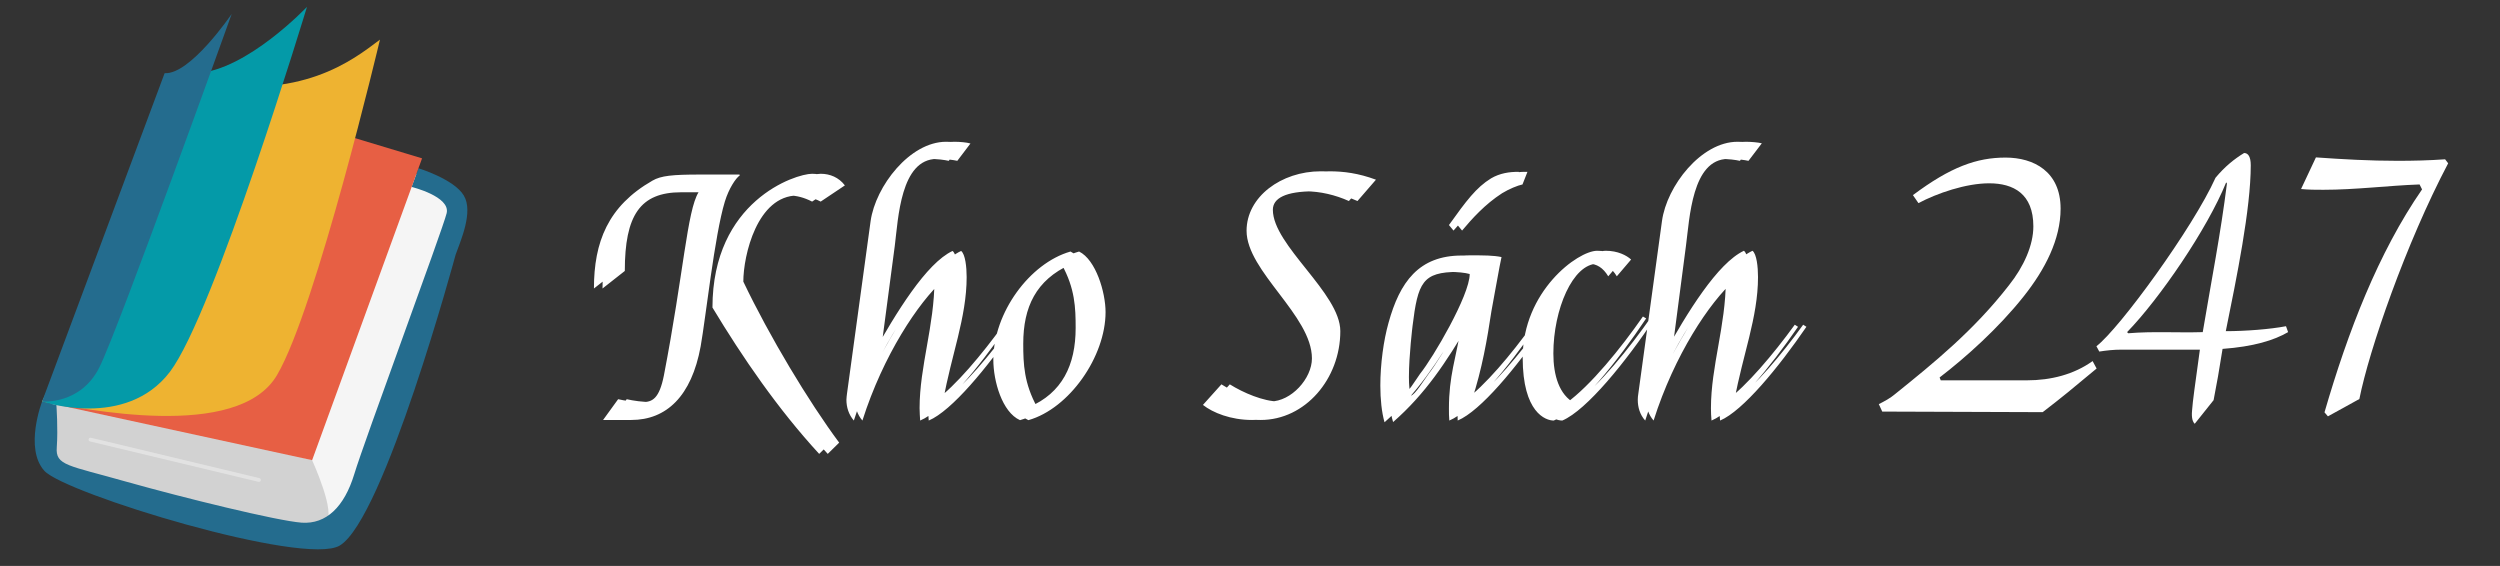 <svg version="1.2" xmlns="http://www.w3.org/2000/svg" viewBox="0 0 1312 297" width="1312" height="297">
	<rect x="0" y="0" width="1312" height="297" fill="#333333" stroke="none"/>
	<title>kho-sach-247-logo-svg</title>
	<style>
		.s0 { fill: #f5f5f5 } 
		.s1 { opacity: .6;fill: #bababa } 
		.s2 { fill: #246c8e } 
		.s3 { mix-blend-mode: multiply;fill: #e75f44 } 
		.s4 { fill: none;stroke: #e2e2e2;stroke-linecap: round;stroke-miterlimit:10;stroke-width: 2 } 
		.s5 { mix-blend-mode: multiply;fill: #eeb331 } 
		.s6 { mix-blend-mode: multiply;fill: #049aa8 } 
		.s7 { fill: #ffffff } 
	</style>
	<g id="BACKGROUND">
		<g id="&lt;Group&gt;">
			<g id="&lt;Group&gt;">
				<g id="&lt;Group&gt;">
					<path id="&lt;Path&gt;" class="s0" d="m149.8 281.1c-10.2-1.5-23.9-5.1-42.6-11.9-33.7-12.3-54.4-15.9-66.4-19.3-7.5-2.1-11.6-4.2-13.3-8.4q-0.3-0.6-0.5-1.4c-3.2-12.4 0.2-31.4 0.2-31.4l26.8-17.1 158.7-101.9c21.3 5 31.6 12.5 24.9 31.2-6.6 18.8-46.9 137.9-55 149.1-5.4 7.5-11.9 14-32.8 11.1z"/>
				</g>
				<path id="&lt;Path&gt;" class="s1" d="m170.8 273.9c-3.1 1.9-11.1 5.2-21 7.2-10.2-1.5-23.9-5.1-42.6-11.9-33.7-12.3-54.4-15.9-66.4-19.3-4.3-2.9-9.1-5.8-13.3-8.4q-0.3-0.6-0.5-1.4c-3.2-12.4 0.2-31.4 0.2-31.4l7.5 0.7 129.1 32.1c0 0 13.1 28.7 7 32.4z"/>
				<g id="&lt;Group&gt;">
					<path id="&lt;Path&gt;" class="s2" d="m239.1 133.7c0 0-37.5 138.7-60.8 152.6-18.4 11.1-144.2-27.3-155-39.2-10.7-11.8-1.2-36.4-1.2-36.4l7.5 1.9c0 0 0.9 12.3 0.2 22.1-0.8 9.7 5.9 9.4 36.5 18.1 30.6 8.6 79 20.5 92 21.5 13 0.9 22.4-8.4 27.6-25.4 5.1-17 46.4-128.3 48.5-137 2.1-8.8-18.4-13.8-18.4-13.8l3.6-9.8c0 0 18.7 5.7 23.8 14.3 5.2 8.6-1.8 24-4.3 31.1z"/>
				</g>
				<g id="&lt;Group&gt;">
					<path id="&lt;Path&gt;" class="s3" d="m101.8 47l119.7 36.1-57.7 158.4-141.7-30.8z"/>
				</g>
				<g id="&lt;Group&gt;">
					<path id="&lt;Path&gt;" fill-rule="evenodd" class="s4" d="m47.5 230.7l88.4 21.2"/>
				</g>
				<g id="&lt;Group&gt;">
					<path id="&lt;Path&gt;" class="s5" d="m103.1 43.1c55.1 9.8 81.7-11.3 96.3-22.3 0 0-33.4 141-54 176-20.5 35.1-102.2 17.5-123.3 13.9z"/>
				</g>
				<g id="&lt;Group&gt;">
					<path id="&lt;Path&gt;" class="s6" d="m103.3 38.4c26.3-1.5 57.8-34.8 57.8-34.8 0 0-48.7 160.9-71.9 191.5-23.3 30.6-67.1 15.6-67.1 15.6z"/>
				</g>
				<g id="&lt;Group&gt;">
					<path id="&lt;Path&gt;" class="s2" d="m86.4 38.4c13.5 0.9 35.2-31.1 35.2-31.1 0 0-59.4 165.4-69.4 185.4-9.9 19.9-30.1 18-30.1 18z"/>
				</g>
			</g>
		</g>
		<path id="Kho Sách" class="s7" aria-label="Kho Sách"  d="m372.1 91.6c-14.8 0-20.7 0.6-25.1 3.2-23.5 13.4-30.8 32.3-30.8 56.6l11.7-9.2c0-29.2 8-41.3 29.6-41.3h13.6c-6 9.7-7.8 42.3-18.2 96.2-2.4 12-5.9 13.9-11 13.9-4.6 0-9.6-0.7-13-1.5l-7.9 10.9h10.3c18.4 0 31.6-12.4 36.4-38.6 2.7-15.1 7.3-58.3 12.7-76 2.1-6.9 5.8-12.4 7.8-13.7l-0.1-0.5zm6.3 69.8c15.8 26.2 34.3 53.2 56 76.8l6-5.9c-16-21.5-36.6-55.8-50.3-84.5 0-13.8 7.3-45.2 28.5-45.2 3.8 0 7.8 1 12.1 3.2l12.7-8.5c-3.2-4.2-7.8-6.1-12.7-6.1-8.8 0-52.3 14.3-52.3 70.2zm-10.8-69.8c-14.8 0-20.7 0.6-25.2 3.2-23.4 13.4-30.7 32.3-30.7 56.6l11.7-9.2c0-29.2 8-41.3 29.6-41.3h13.6c-6 9.7-7.8 42.3-18.2 96.2-2.4 12-6 13.9-11 13.9-4.6 0-9.6-0.7-13-1.5l-7.9 10.9h10.3c18.4 0 31.6-12.4 36.4-38.6 2.7-15.1 7.3-58.3 12.7-76 2.1-6.9 5.8-12.4 7.8-13.7l-0.1-0.5zm6.3 69.8c15.8 26.2 34.3 53.2 56 76.8l6-5.9c-16-21.5-36.6-55.8-50.3-84.5 0-13.8 7.3-45.2 28.5-45.2 3.8 0 7.8 1 12.1 3.2l12.7-8.5c-3.2-4.2-7.8-6.1-12.7-6.1-8.8 0-52.3 14.3-52.3 70.2zm127.1-87c-19 0-37 23.3-39.6 41.6l-12.4 90.6c-0.2 1-0.3 2.2-0.3 3.2 0 3.9 1.2 7.8 3.9 10.9 10.9-34.3 29.4-62 42.3-73.6 0 23.6-7.8 45.2-7.8 67.1 0 2.3 0.1 4.5 0.3 6.5 12.1-5.1 30.8-27.9 45.4-49.1l-1.7-1.2c-11.2 15.6-25.3 32.3-35.7 39.8l-0.3-0.4c4-22.9 12.2-43.1 12.2-64.4 0-5.2-0.7-12-2.9-13.7-13.8 6.4-29.6 32.1-42.5 55.4l7.7-58.2c1.8-14.1 3-45.5 22.1-45.5 5.1 0 8.3 0.5 10.7 1l6.9-9.1c-2-0.6-5.6-0.9-8.3-0.9zm-4.5 0c-19 0-37 23.3-39.6 41.6l-12.4 90.6c-0.1 1-0.3 2.2-0.3 3.2 0 3.9 1.2 7.8 3.9 10.9 10.9-34.3 29.4-62 42.3-73.6 0 23.6-7.8 45.2-7.8 67.1 0 2.3 0.2 4.5 0.3 6.5 12.1-5.1 30.8-27.9 45.4-49.1l-1.7-1.2c-11.2 15.6-25.3 32.3-35.7 39.8l-0.3-0.4c4.1-22.9 12.2-43.1 12.2-64.4 0-5.2-0.7-12-2.9-13.7-13.7 6.4-29.5 32.1-42.5 55.4l7.7-58.2c1.9-14.1 3.1-45.5 22.1-45.5 5.1 0 8.3 0.5 10.7 1l7-9.1c-2.1-0.6-5.7-0.9-8.4-0.9zm69.8 57.6c-21.5 6.1-40.5 32.1-40.5 56.8 0 11.2 4.6 27.5 13.9 31.7 21.5-6.1 40.5-33.4 40.5-56.7 0-10.4-5.1-27.5-13.9-31.8zm-4.6 6.8c6.9 12.6 7.3 22.8 7.3 33.3 0 19.5-7.2 34.2-24.7 41.6-6.9-12.5-7.3-22.7-7.3-33.3 0-19.3 6.7-33.4 24.7-41.6zm0.1-6.8c-21.4 6.1-40.5 32.1-40.5 56.8 0 11.2 4.6 27.5 14 31.7 21.4-6.1 40.4-33.4 40.4-56.7 0-10.4-5.1-27.5-13.9-31.8zm-4.6 6.8c7 12.6 7.3 22.8 7.3 33.3 0 19.5-7.1 34.2-24.6 41.6-7-12.5-7.4-22.7-7.4-33.3 0-19.3 6.7-33.4 24.7-41.6zm140.4-48.9c-20.7 0-38.9 13.4-38.9 31.2 0 21.3 34.3 44.5 34.3 67 0 10.5-10.9 22.6-21.9 22.6-8 0-18.7-4.6-25.7-9l-9.7 10.8c5.3 4.1 14.7 7.9 25.9 7.9 23.4 0 41.8-21.6 41.8-46.6 0-20-35.4-45-35.4-63.7 0-6.1 6.7-9.7 21.6-9.7 7.7 0 15.6 1.9 22.8 5.1l9.7-11.2c-9.2-3.4-16.9-4.4-24.5-4.4zm-4.5 0c-20.7 0-38.9 13.4-38.9 31.2 0 21.3 34.3 44.5 34.3 67 0 10.5-10.8 22.6-21.9 22.6-8 0-18.7-4.6-25.6-9l-9.7 10.8c5.2 4.1 14.6 7.9 25.8 7.9 23.4 0 41.8-21.6 41.8-46.6 0-20-35.4-45-35.4-63.7 0-6.1 6.7-9.7 21.6-9.7 7.7 0 15.7 1.9 22.8 5.1l9.7-11.2c-9.2-3.4-16.8-4.4-24.5-4.4zm78.4 44.1c-22.4 0-32.4 14-38.4 35.4-2.5 9.2-4.2 21.6-4.2 32.9 0 7.2 0.6 14 2.2 19.2 17-14.9 27.7-31.2 39.9-51.8l0.5 0.4c-3.1 18.1-6.6 27.2-6.6 44.1 0 2.3 0 4.5 0.1 6.5 12.1-5.1 30.8-27.9 45.4-49.1l-1.7-1.2c-11.2 15.6-25.3 32.3-35.7 39.8l-0.5-0.4c5.3-16.1 8-31.9 10.2-46.5 0.9-5.3 2.6-14 4.3-23.5l1-4.9c-4.3-0.9-9.2-0.9-16.5-0.9zm-30.2 37.1c2.8-22.8 5.2-28.4 23.9-28.4 3.9 0 8.2 0.4 10.6 1 0 11.2-19.4 44-26 52.4-1.9 2.5-7.4 11.5-9.4 11.5-0.7-2-1-5.6-1-9.8 0-11.3 1.9-26.7 1.9-26.7zm60.3-80.9c-5-0.2-10 0.7-14.6 3.4-7.9 4.8-13.1 11.7-22.1 24.5l2.4 2.9c5.2-6.2 12-13.8 21-19.6 3.6-2.2 8.2-4.1 10.7-4.6zm-34.5 43.9c-22.5 0-32.5 13.9-38.4 35.3-2.6 9.2-4.3 21.6-4.3 33 0 7.1 0.7 13.9 2.2 19.2 17-15 27.7-31.3 40-51.8l0.5 0.3c-3.1 18.2-6.7 27.2-6.7 44.2 0 2.2 0 4.4 0.2 6.4 12.1-5.1 30.8-27.8 45.4-49.1l-1.7-1.2c-11.2 15.7-25.3 32.3-35.7 39.8l-0.5-0.3c5.3-16.2 8-32 10.2-46.6 0.8-5.3 2.5-13.9 4.2-23.5l1.1-4.9c-4.3-0.8-9.2-0.8-16.5-0.8zm-30.3 37c2.9-22.8 5.3-28.4 24-28.4 3.9 0 8.1 0.4 10.5 1.1 0 11.2-19.3 44-26 52.3-1.8 2.5-7.3 11.5-9.3 11.5-0.7-2-1-5.6-1-9.8 0-11.2 1.8-26.7 1.8-26.7zm60.3-80.9c-4.9-0.1-10 0.7-14.6 3.4-7.8 4.8-13 11.8-22.1 24.5l2.4 2.9c5.3-6.1 12.1-13.8 21.1-19.6 3.6-2.2 8.2-4 10.7-4.5zm45.6 41.4c-10.2 0-39.1 21.3-39.1 56.1 0 28.9 12.1 33 16.3 33 12.9-5.5 33.5-31.1 48.5-53.6l-1.7-1c-11.6 16.7-27.4 36.2-40.3 45.5-8.2-4.4-11.2-14.7-11.2-26.1 0-23.1 10.2-47.1 23.1-47.1 4.1 0 7.5 2.1 10.2 6.6l7.5-8.8c-2.4-2.2-7-4.6-13.3-4.6zm-4.5 0c-10.2 0-39.1 21.3-39.1 56.1 0 28.9 12.1 33 16.3 33 13-5.5 33.5-31.1 48.5-53.6l-1.7-1c-11.6 16.7-27.4 36.2-40.3 45.5-8.1-4.4-11.2-14.7-11.2-26.1 0-23.1 10.2-47.1 23.1-47.1 4.1 0 7.5 2.1 10.2 6.6l7.5-8.8c-2.4-2.2-7-4.6-13.3-4.6zm78.1-57.2c-19.1 0-37.1 23.2-39.6 41.6l-12.4 90.5c-0.2 1.1-0.4 2.3-0.4 3.3 0 3.9 1.2 7.8 3.9 10.9 10.9-34.4 29.4-62.1 42.4-73.6 0 23.6-7.9 45.2-7.9 67.1 0 2.2 0.2 4.4 0.4 6.5 12-5.1 30.7-27.9 45.3-49.2l-1.7-1.1c-11.2 15.6-25.3 32.2-35.6 39.7l-0.4-0.3c4.1-23 12.3-43.2 12.3-64.4 0-5.3-0.7-12.1-2.9-13.8-13.8 6.5-29.6 32.1-42.5 55.4l7.6-58.1c1.9-14.1 3.1-45.5 22.1-45.5 5.1 0 8.3 0.5 10.7 1l7-9.2c-2-0.5-5.6-0.8-8.3-0.8zm-4.5 0c-19 0-37.1 23.2-39.6 41.6l-12.4 90.5c-0.2 1.1-0.3 2.3-0.3 3.3 0 3.9 1.1 7.8 3.9 10.9 10.8-34.4 29.4-62.1 42.3-73.6 0 23.6-7.8 45.2-7.8 67.1 0 2.2 0.1 4.4 0.3 6.5 12.1-5.1 30.7-27.9 45.4-49.2l-1.7-1.1c-11.3 15.6-25.4 32.2-35.7 39.7l-0.4-0.3c4.1-23 12.3-43.2 12.3-64.4 0-5.3-0.7-12.1-2.9-13.8-13.8 6.5-29.6 32.1-42.5 55.4l7.7-58.1c1.8-14.1 3-45.5 22-45.5 5.1 0 8.4 0.5 10.7 1l7-9.2c-2-0.5-5.6-0.8-8.3-0.8z"/>
		<path id="2" class="s7" aria-label="2"  d="m1052.5 82.7c-15.1 0-28.8 4.9-48.6 19.7l2.9 4.2c9.8-5.2 24.9-10.4 37.1-10.4 12.8 0 23.2 5.5 23.2 22.6 0 9.9-5 21.1-12.8 30.9-18.4 23.7-39.5 40.8-59.5 56.9-2.8 2.4-5.7 3.9-8.8 5.5l1.8 3.9 84.2 0.3c9.9-7.6 15.6-12.3 28.3-22.9l-2.1-3.9c-9.8 7-21.8 10.1-34.5 10.1h-45.2l-0.6-1.5c13.6-10.4 31-26 44-42.4 11.4-14.3 19.5-30.1 19.5-46.2 0-19.5-14.1-26.8-28.9-26.8z"/>
		<path id="47" class="s7" aria-label="47"  d="m1156 174.3c-13.4 0.4-26.2-0.5-39.1 0.6l-0.6-0.6c17-17.5 42.1-54.1 52-78.6l0.4 0.6c-3.3 26.4-8.2 51.2-12.7 78zm21.7-94c-5.1 3.1-10.2 7.2-15 13-11.7 26.1-50.5 79.3-62.5 88.4l1.5 2.8c3.9-0.6 7.6-1 11.5-1 15 0 28.2 0 41.3 0-2.7 19.7-3.7 26.5-4.1 31.9-0.4 4.1 0.4 6.1 1.4 7l9.9-12.4c1.7-8.6 2.9-15.6 4.7-26.9 16.3-1.2 27-4.5 34.4-8.8l-1.1-3.1c-8.4 1.6-21.3 2.6-31.6 2.6 5.7-28.1 13.1-64.1 13.1-87.1 0-4.5-1.4-6.4-3.5-6.4zm80.6 4.1c-14.6 0-28.8-0.8-42.9-1.8l-7.8 16.6c3.9 0.4 7.8 0.4 11.7 0.4 17 0 33.9-2.2 50.5-2.8l1.3 2.6c-23 33.3-38.9 74.6-51.2 117l1.8 2.1 16.5-9.1c5.1-25.7 24.4-81.6 46.6-123.7l-1.6-2.1c-8.4 0.6-16.9 0.8-24.9 0.8z"/>
	</g>
</svg>